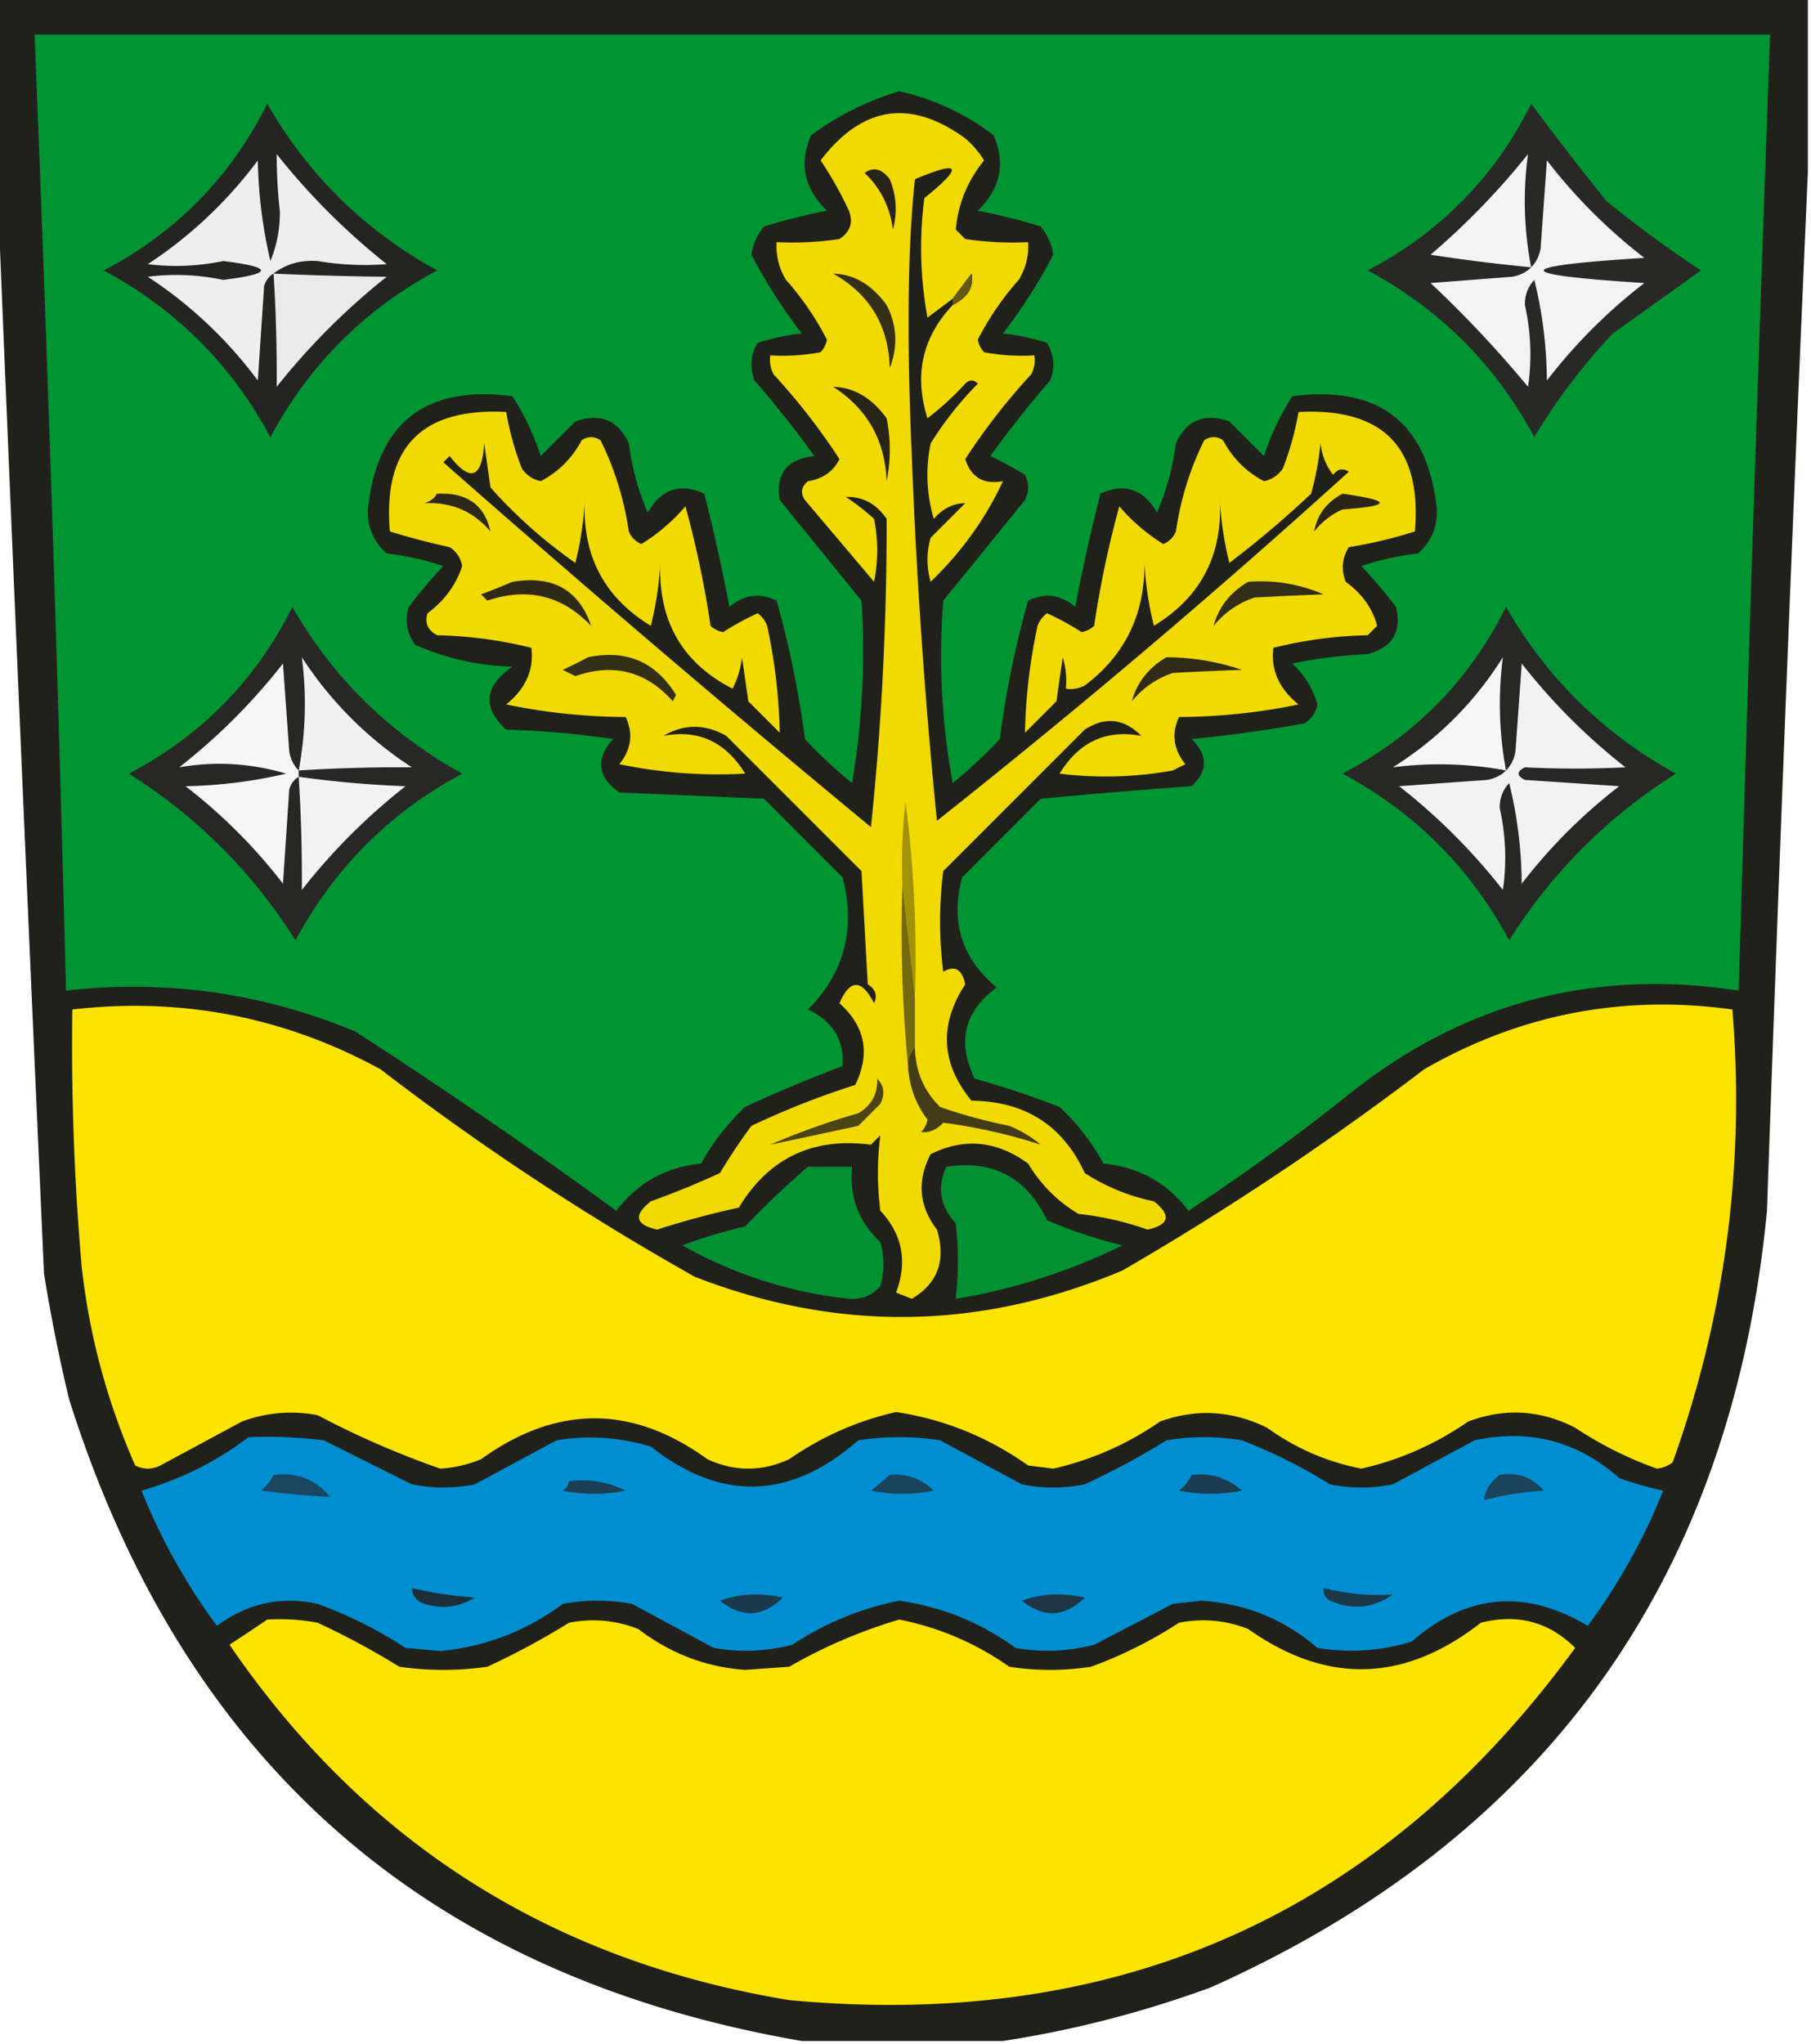 <svg xmlns="http://www.w3.org/2000/svg" width="288" height="325" style="shape-rendering:geometricPrecision;text-rendering:geometricPrecision;image-rendering:optimizeQuality;fill-rule:evenodd;clip-rule:evenodd"><path style="opacity:.987" fill="#1f1f19" d="M-.5-.5h288v28c-2.423 54.83-4.59 109.83-6.5 165-5.624 58.461-35.124 99.628-88.5 123.5-10.851 3.962-21.851 6.795-33 8.5h-32c-59.428-10.25-98.262-44.25-116.5-102a265.298 265.298 0 0 1-4-20 43797.977 43797.977 0 0 1-7.5-175v-28z"/><path style="opacity:1" fill="#009433" d="M5.5 5.5h276a20220.524 20220.524 0 0 0-5 152c-23.124-3.553-43.79 1.947-62 16.5a346.478 346.478 0 0 1-25.5 18.5c-3.413-4.456-7.913-6.956-13.5-7.5a36.104 36.104 0 0 0-7-9 140.52 140.52 0 0 0-13.5-4.5c-2.835-5.857-1.669-10.69 3.5-14.5-5.553-4.618-7.386-10.451-5.5-17.5l12.5-12.5a944.094 944.094 0 0 1 24-2c2.6-2.459 2.6-4.959 0-7.5a214.26 214.26 0 0 0 18-2.5c1.074-.739 1.741-1.739 2-3-.723-2.553-2.056-4.72-4-6.5a74.086 74.086 0 0 1 12-1.5c3.957-1.086 5.457-3.586 4.5-7.5a80.412 80.412 0 0 0-5.5-6.5 43.08 43.08 0 0 1 9-2c2.092-1.853 3.092-4.186 3-7-1.46-13.783-9.127-19.783-23-18a42.538 42.538 0 0 0-4.5 9.5l-5.5-5.5c-3.975-1.38-6.809-.213-8.5 3.5-.502 3.866-1.502 7.533-3 11-2.17-3.76-5.17-4.76-9-3a296.424 296.424 0 0 0-4 18c-2.312-1.964-4.812-2.297-7.5-1a153.01 153.01 0 0 0-4.5 22 74.048 74.048 0 0 1-7.5 7 112.22 112.22 0 0 1-1.5-29l13-16c.667-1.333.667-2.667 0-4a60.815 60.815 0 0 0-5.5-3 163.705 163.705 0 0 1 9.5-12c.808-2.079.641-4.079-.5-6a38.817 38.817 0 0 0-7-1.5 82.853 82.853 0 0 0 8-12.5 9.2 9.2 0 0 0-2-4.5 103 103 0 0 0-10-2.5c3.623-3.53 4.457-7.53 2.5-12-4.485-3.409-9.485-5.742-15-7a45.993 45.993 0 0 0-14 7c-1.957 4.47-1.123 8.47 2.5 12a103 103 0 0 0-10 2.5 9.2 9.2 0 0 0-2 4.5 82.853 82.853 0 0 0 8 12.5 38.817 38.817 0 0 0-7 1.5c-1.141 1.921-1.308 3.921-.5 6a163.705 163.705 0 0 1 9.5 12c-4.365.516-6.198 2.85-5.5 7l13 16c.622 9.719.122 19.386-1.5 29a74.048 74.048 0 0 1-7.5-7 153.01 153.01 0 0 0-4.5-22c-2.688-1.297-5.188-.964-7.5 1a296.424 296.424 0 0 0-4-18c-3.83-1.76-6.83-.76-9 3-1.498-3.467-2.498-7.134-3-11-1.691-3.713-4.525-4.88-8.5-3.5L86 72.5a42.52 42.52 0 0 0-4.5-9.5c-13.856-1.804-21.522 4.196-23 18-.092 2.814.908 5.147 3 7a43.094 43.094 0 0 1 9 2 80.31 80.31 0 0 0-5.5 6.5c-.635 2.135-.301 4.135 1 6 4.89 2.178 10.058 3.345 15.5 3.5-4.518 3.132-4.851 6.465-1 10 5.696.17 11.362.67 17 1.5-2.835 3.171-2.502 6.004 1 8.5l23 1 12.5 12.5c2.107 8.194.273 15.194-5.5 21 3.923 1.864 5.757 4.864 5.5 9a209.046 209.046 0 0 0-15.5 6.5 36.104 36.104 0 0 0-7 9c-5.587.544-10.087 3.044-13.5 7.5A885.698 885.698 0 0 0 56.5 164c-14.795-6.137-30.128-8.304-46-6.5a10131.897 10131.897 0 0 0-5-152z"/><path style="opacity:1" fill="#242522" d="M42.5 16.5c6.477 11.31 15.477 20.142 27 26.5C58 49.167 49.167 58 43 69.5 36.833 58 28 49.167 16.5 43c11.549-6.048 20.215-14.882 26-26.5z"/><path style="opacity:1" fill="#282926" d="M243.5 16.5a513.789 513.789 0 0 0 12 15.5 190.894 190.894 0 0 0 15 11l-14 10A94.901 94.901 0 0 0 244 69.5C237.833 58 229 49.167 217.5 43c11.57-6.07 20.237-14.903 26-26.5z"/><path style="opacity:1" fill="#f1d902" d="M151.5 48.5c2.422-1.208 3.422-2.875 3-5a512.469 512.469 0 0 0-3 4 494.818 494.818 0 0 0-4 3 60.713 60.713 0 0 1-.5-19c6.292-5.089 5.792-6.089-1.5-3-1.152 10.642-1.318 25.309-.5 44a950.44 950.44 0 0 0 4 58A1290.261 1290.261 0 0 0 214.5 75c-.949-.617-1.782-.45-2.5.5-1.117-1.45-1.784-3.116-2-5-.27 2.724-.77 5.39-1.5 8a160.641 160.641 0 0 1-13 11 52.141 52.141 0 0 1-1.5-10c.425 8.82-3.075 15.487-10.5 20a52.141 52.141 0 0 1-1.5-10c.061 8.188-3.105 14.688-9.5 19.5a4.934 4.934 0 0 1-3 .5 12.93 12.93 0 0 0-.5-5l-1 7-5 5a88.539 88.539 0 0 1 2-17 4.458 4.458 0 0 1 1.5-2c1.929.88 3.763 1.88 5.5 3a3.943 3.943 0 0 0 2-1 159.66 159.66 0 0 1 4-19 29.778 29.778 0 0 0 7 6c.945-.405 1.612-1.072 2-2 .754-5.147 2.254-9.98 4.5-14.5 1-.667 2-.667 3 0 1.513 2.846 3.679 5.013 6.5 6.5 1.261-.26 2.261-.926 3-2a45.792 45.792 0 0 0 2.5-9c13.486-.682 19.653 5.652 18.5 19a73.594 73.594 0 0 1-10.5 2.5c-1.076 1.726-1.243 3.56-.5 5.5 2.613 1.901 4.28 4.235 5 7l-1.5 1.5a67.445 67.445 0 0 0-15 2c-.431 3.499.902 6.499 4 9-6.162 1.292-12.496 1.959-19 2-1.229 2.619-.896 5.119 1 7.5l-2 1a59.403 59.403 0 0 1-18 .5c3.113-5.062 7.447-7.062 13-6-2.742-2.77-5.742-3.104-9-1L150 138.5a64.218 64.218 0 0 0 0 16c1.825-1.071 2.992-.404 3.5 2-4.192 6.43-3.859 12.597 1 18.5 8.516.093 14.516 3.927 18 11.5a32.058 32.058 0 0 0 11 4.5c2.808 2.214 2.475 3.714-1 4.5a48.43 48.43 0 0 0-11-2.5c-3.333-2-6-4.667-8-8-4.982-3.643-10.148-4.143-15.5-1.5-2.202 4.242-1.869 8.242 1 12 1.475 4.869.142 8.535-4 11l-2.5-1c1.849-4.902 1.015-9.235-2.5-13-.518-4.075-.518-8.075 0-12l-1.5 1.5c-9.243-1.21-16.243 2.123-21 10a135.76 135.76 0 0 0-13 3.5c-3.475-.786-3.808-2.286-1-4.5a134.237 134.237 0 0 0 11-4.5 89.809 89.809 0 0 1 5-7.5 130.757 130.757 0 0 1 16.5-6.5c2.439-4.969 1.606-9.303-2.5-13 1.686-3.861 3.519-3.861 5.5 0 .563-1.225.23-2.225-1-3l-1-18-21.5-21.5c-3.4-1.923-6.734-1.923-10 0 5.553-1.062 9.887.938 13 6a76.841 76.841 0 0 1-20-1.5c1.896-2.381 2.229-4.881 1-7.5-6.504-.041-12.838-.708-19-2 3.098-2.501 4.431-5.501 4-9a67.443 67.443 0 0 0-15-2c-1.507-.837-2.007-2.004-1.5-3.5 2.662-1.98 4.495-4.48 5.5-7.5-.255-1.326-.922-2.326-2-3-3.234-.711-6.4-1.545-9.5-2.5-1.132-13.368 5.034-19.701 18.5-19a45.785 45.785 0 0 0 2.5 9c.739 1.074 1.739 1.74 3 2 2.82-1.487 4.987-3.654 6.5-6.5 1-.667 2-.667 3 0 2.246 4.52 3.746 9.353 4.5 14.5.388.928 1.055 1.595 2 2a29.778 29.778 0 0 0 7-6 159.66 159.66 0 0 1 4 19 3.943 3.943 0 0 0 2 1 43.337 43.337 0 0 1 5.5-3 4.458 4.458 0 0 1 1.5 2 88.539 88.539 0 0 1 2 17l-5-5-1-7a14.72 14.72 0 0 1-1.5 5c-8.004-4.105-11.838-10.772-11.5-20a52.141 52.141 0 0 1-1.5 10c-7.425-4.513-10.925-11.18-10.5-20a52.204 52.204 0 0 1-1.5 10 76.563 76.563 0 0 1-13.5-12l-1-7c-.356 5.563-2.19 6.23-5.5 2l-1 1a2797.74 2797.74 0 0 0 68 58c1.685-16.01 2.518-32.344 2.5-49-1.636-2.398-3.802-3.565-6.5-3.5a36.012 36.012 0 0 1 4.5 3.5 25.238 25.238 0 0 1 0 10l-11-13c-.749-1.135-.583-2.135.5-3 2.34-.366 4.007-1.533 5-3.5A101.43 101.43 0 0 0 123 59.5a4.934 4.934 0 0 1-.5-3 32.438 32.438 0 0 0 8-.5 3.944 3.944 0 0 0 1-2 45.838 45.838 0 0 0-6.5-9.5 10.1 10.1 0 0 1-1.5-6c3.35.165 6.683-.002 10-.5 1.711-1.133 2.211-2.633 1.5-4.5a59.319 59.319 0 0 0-4.5-8c6.621-8.666 14.287-9.832 23-3.5a14.984 14.984 0 0 1 3 3.5c-2.655 3.294-4.155 6.96-4.5 11l1.5 1.5c3.317.498 6.65.665 10 .5a10.1 10.1 0 0 1-1.5 6 45.838 45.838 0 0 0-6.5 9.5 3.944 3.944 0 0 0 1 2c2.646.497 5.313.664 8 .5a4.934 4.934 0 0 1-.5 3A101.43 101.43 0 0 0 153.5 73c.929 2.909 2.929 4.076 6 3.5-2.774 5.965-6.608 11.298-11.5 16a12.494 12.494 0 0 1 0-7l5.5-5.5c-1.917.028-3.584.86-5 2.5a24.551 24.551 0 0 1-.5-12 54.154 54.154 0 0 1 7.5-9.5c-.667-.667-1.333-.667-2 0a46.643 46.643 0 0 1-6 5.5c-2.173-6.866-.84-12.866 4-18z"/><path style="opacity:1" fill="#eee" d="M43.5 43.5c-.722.417-1.222 1.084-1.5 2l-1 15A68.63 68.63 0 0 0 23.5 44c4.014-.5 8.014-.333 12 .5 8-1 8-2 0-3-3.986.833-7.986 1-12 .5A68.63 68.63 0 0 0 41 25.5a75.55 75.55 0 0 0 2 16 19.87 19.87 0 0 0 1.5-8 80.07 80.07 0 0 1-.5-9C49.167 31 55 36.833 61.5 42a45.327 45.327 0 0 1-11-.5c-2.705-.184-5.038.483-7 2z"/><path style="opacity:1" fill="#282318" d="M137.5 27.5c1.392-1.022 2.725-.689 4 1 1.062 2.603 1.228 5.27.5 8-.472-3.61-1.972-6.61-4.5-9z"/><path style="opacity:1" fill="#f4f4f4" d="M243.5 42.5a284.81 284.81 0 0 1-16-2 117.165 117.165 0 0 0 15.5-16c-.828 5.987-.661 11.987.5 18z"/><path style="opacity:1" fill="#eaeaea" d="M43.5 43.5c5.936.27 11.936.437 18 .5C55 49.167 49.167 55 44 61.5a253.16 253.16 0 0 0-.5-18z"/><path style="opacity:1" fill="#f3f3f3" d="M243.5 42.5c.768-.763 1.268-1.763 1.5-3l1-14c4.5 5.833 9.667 11 15.5 15.5-21.333 1.333-21.333 2.667 0 4-5.833 4.5-11 9.667-15.5 15.5-.05-5.51-.717-10.843-2-16-1.023 1.1-1.523 2.433-1.5 4a35.633 35.633 0 0 1 .5 13A180.499 180.499 0 0 0 227.5 45l13-1c1.237-.232 2.237-.732 3-1.5z"/><path style="opacity:1" fill="#635917" d="M151.5 48.5v-1a512.469 512.469 0 0 1 3-4c.422 2.125-.578 3.792-3 5z"/><path style="opacity:1" fill="#342f17" d="M132.5 43.5c3.292.085 6.126 1.752 8.5 5 1.656 3.253 1.823 6.587.5 10-.192-6.722-3.192-11.722-9-15z"/><path style="opacity:1" fill="#282417" d="M132.5 61.5c3.292.085 6.126 1.752 8.5 5a25.238 25.238 0 0 1 0 10c-.256-6.517-3.089-11.517-8.5-15z"/><path style="opacity:1" fill="#2d2817" d="M69.5 78.5c4.713-.258 7.547 1.742 8.5 6-2.731-3.212-6.231-4.712-10.5-4.5.916-.278 1.582-.778 2-1.5z"/><path style="opacity:1" fill="#292517" d="M213.5 78.5c7.872 1.097 7.872 1.93 0 2.5a11.529 11.529 0 0 0-4.5 3.5c.46-2.646 1.96-4.646 4.5-6z"/><path style="opacity:1" fill="#2f2a17" d="M81.5 92.5c6.403-1.062 10.57 1.271 12.5 7-4.624-4.832-10.124-6.165-16.5-4l-1-1a111.25 111.25 0 0 0 5-2z"/><path style="opacity:1" fill="#332e18" d="M198.5 92.5c4.18-.311 8.18.355 12 2-3.548.119-7.215.285-11 .5-2.602.883-4.769 2.383-6.5 4.5.804-2.99 2.637-5.323 5.5-7z"/><path style="opacity:1" fill="#272825" d="M46.5 96.5c6.477 11.309 15.477 20.143 27 26.5-11.5 6.167-20.333 15-26.5 26.5-6.833-10.833-15.667-19.667-26.5-26.5 11.549-6.048 20.215-14.882 26-26.5zM239.5 96.5c6.477 11.309 15.477 20.143 27 26.5-10.833 6.833-19.667 15.667-26.5 26.5-6.167-11.5-15-20.333-26.5-26.5 11.57-6.07 20.237-14.903 26-26.5z"/><path style="opacity:1" fill="#342f17" d="M93.5 104.5c6.124-1.269 10.791.731 14 6l-.5 1c-4.258-4.777-9.425-6.11-15.5-4l-2-1a71.015 71.015 0 0 0 4-2z"/><path style="opacity:1" fill="#302b17" d="M185.5 104.5c4.107.018 8.107.685 12 2a474.6 474.6 0 0 0-11 .5c-2.602.883-4.769 2.383-6.5 4.5.804-2.99 2.637-5.323 5.5-7z"/><path style="opacity:1" fill="#f1f1f1" d="M47.5 122.5a57.514 57.514 0 0 0 .5-18c4.614 7.07 10.447 12.903 17.5 17.5a253.22 253.22 0 0 0-18 .5z"/><path style="opacity:1" fill="#f6f6f6" d="M239.5 122.5a57.505 57.505 0 0 0-18-.5c7.167-4.5 13-10.333 17.5-17.5a57.505 57.505 0 0 0 .5 18zM47.5 122.5v1c-.722.418-1.222 1.084-1.5 2l-1 15c-4.5-5.833-9.667-11-15.5-15.5a75.564 75.564 0 0 0 16-2c-5.628-1.664-11.295-1.998-17-1A96.582 96.582 0 0 0 45 105.5l1 14c.232 1.237.732 2.237 1.5 3z"/><path style="opacity:1" fill="#f2f2f2" d="M47.5 123.5a165.201 165.201 0 0 0 17 1.5A96.582 96.582 0 0 0 48 141.5a253.17 253.17 0 0 0-.5-18zM239.5 122.5c.768-.763 1.268-1.763 1.5-3l1-14a96.56 96.56 0 0 0 16.5 16.5c-5.351.263-10.684.263-16 0-1.333.667-1.333 1.333 0 2l15 1c-5.833 4.5-11 9.667-15.5 15.5-.05-5.51-.717-10.843-2-16-1.023 1.1-1.523 2.433-1.5 4a35.633 35.633 0 0 1 .5 13 96.56 96.56 0 0 0-16.5-16.5l14-1c1.237-.232 2.237-.732 3-1.5z"/><path style="opacity:1" fill="#a1920a" d="m145.5 158.5-2-18a84.902 84.902 0 0 1 .5-13 191.57 191.57 0 0 1 1.5 31z"/><path style="opacity:1" fill="#fce300" d="M11.5 160.5c17.38-1.993 33.714 1.173 49 9.5a418.517 418.517 0 0 0 50 33c22.747 8.844 45.413 8.511 68-1a459.825 459.825 0 0 0 48-32c15.211-8.742 31.544-11.909 49-9.5 2.015 24.726-1.152 48.726-9.5 72a4.933 4.933 0 0 1-2.5 1 59.262 59.262 0 0 1-13-6.5c-5.519-2.835-11.186-3.169-17-1-5.206 3.604-10.872 6.104-17 7.5-5.457-1.061-10.457-3.228-15-6.5-5.551-2.737-11.218-3.07-17-1-5.206 3.604-10.872 6.104-17 7.5l-4-.5c-6.339-4.504-13.339-7.338-21-8.5-6.097 1.379-11.764 3.879-17 7.5-4.333 2-8.667 2-13 0-11.961-8.662-23.961-8.662-36 0a19.716 19.716 0 0 1-6.5 1.5 142.553 142.553 0 0 1-19.5-8.5c-4.093-.767-8.093-.434-12 1l-13 7c-1.333.667-2.667.667-4 0-4.427-10.036-7.26-20.536-8.5-31.5a406.799 406.799 0 0 1-1.5-41z"/><path style="opacity:1" fill="#74690f" d="m143.5 140.5 2 18v8c-.934 1.068-1.268 2.401-1 4-.994-9.819-1.327-19.819-1-30z"/><path style="opacity:1" fill="#433c17" d="M145.5 166.5c.057 3.754 1.39 6.921 4 9.5a82.049 82.049 0 0 0 11 3 18.924 18.924 0 0 1 5 3c-4.948-1.621-10.115-2.787-15.5-3.5-1.057 1.127-2.223 1.627-3.5 1.5a3.943 3.943 0 0 0 1-2 14.83 14.83 0 0 1-3-7.5c-.268-1.599.066-2.932 1-4z"/><path style="opacity:1" fill="#4b4415" d="M139.5 171.5c1.098 1.101 1.265 2.434.5 4l-3.5 3.5a4703.26 4703.26 0 0 1-14 3 110.375 110.375 0 0 1 14-5c2.107-1.264 3.107-3.097 3-5.5z"/><path style="opacity:1" fill="#019133" d="M128.5 185.5h7c-.46 4.744 1.04 8.744 4.5 12a12.494 12.494 0 0 1 0 7c-1.299 1.48-2.966 2.146-5 2-9.417-1.028-18.251-3.861-26.5-8.5a76.933 76.933 0 0 1 10-3 132.101 132.101 0 0 1 10-9.5z"/><path style="opacity:1" fill="#019132" d="M150.5 185.5c7.43-1.119 12.763 1.715 16 8.5a73.177 73.177 0 0 0 12 4c-8.469 4.155-17.302 6.988-26.5 8.5a55.46 55.46 0 0 0 0-12c-2.509-2.705-3.009-5.705-1.5-9z"/><path style="opacity:1" fill="#008ed1" d="M39.5 228.5a72.368 72.368 0 0 1 12 .5l14 7c3.333.667 6.667.667 10 0l13-7c5.09-.826 10.09-.492 15 1 11.174 8.788 22.174 8.455 33-1a42.479 42.479 0 0 1 13 0l13 7c3.333.667 6.667.667 10 0a121.345 121.345 0 0 0 13-7c4-.667 8-.667 12 0a82.927 82.927 0 0 1 14 7c3.333.667 6.667.667 10 0l13-7c8.716-1.87 16.383.13 23 6a54.628 54.628 0 0 0 7 2 96.92 96.92 0 0 1-12 21.5c-9.946-5.929-19.28-5.096-28 2.5-4.911 1.492-9.911 1.826-15 1-5.315-4.573-11.481-7.073-18.5-7.5l-4.5.5a3160.07 3160.07 0 0 1-12.5 6.5 29.13 29.13 0 0 1-12.5.5c-5.562-4.032-11.729-6.532-18.5-7.5-6.105 1.217-11.771 3.551-17 7a29.13 29.13 0 0 1-12.5.5l-13-7a30.485 30.485 0 0 0-11 0c-5.818 4.328-12.318 6.828-19.5 7.5l-5.5-.5a68.704 68.704 0 0 0-14-7c-5.857-1.256-11.19-.089-16 3.5a96.888 96.888 0 0 1-12-21.5c6.275-1.804 11.942-4.638 17-8.5z"/><path style="opacity:1" fill="#1b4660" d="M43.5 234.5c3.662-.497 6.662.669 9 3.5-3.6-.176-7.266-.509-11-1 .88-.708 1.547-1.542 2-2.5z"/><path style="opacity:1" fill="#1c3f55" d="M90.5 235.5c3.222-.392 6.222.108 9 1.5a25.238 25.238 0 0 1-10 0c.556-.383.89-.883 1-1.5z"/><path style="opacity:1" fill="#1b445b" d="M141.5 234.5c2.726-.236 5.059.597 7 2.5a25.238 25.238 0 0 1-10 0 81.316 81.316 0 0 0 3-2.5z"/><path style="opacity:1" fill="#1b3c50" d="M189.5 234.5c3.064-.356 5.731.477 8 2.5a25.238 25.238 0 0 1-10 0c.881-.708 1.547-1.542 2-2.5z"/><path style="opacity:1" fill="#1b435b" d="M238.5 234.5c2.846-.47 5.179.363 7 2.5a51.727 51.727 0 0 0-9.5 1.5c.193-1.582 1.026-2.916 2.5-4z"/><path style="opacity:1" fill="#1d2e39" d="M65.5 252.5a65.145 65.145 0 0 0 10 1.5c-2.455 1.54-5.121 1.874-8 1-1.256-.417-1.923-1.25-2-2.5z"/><path style="opacity:1" fill="#1a3a4c" d="M114.5 254.5c3.14-1.141 6.473-1.308 10-.5-3.193 3.133-6.527 3.3-10 .5z"/><path style="opacity:1" fill="#1d3544" d="M162.5 254.5c3.14-1.141 6.473-1.308 10-.5-3.193 3.133-6.527 3.3-10 .5z"/><path style="opacity:1" fill="#1b3748" d="M210.5 252.5c3.846.934 7.513 1.268 11 1-3.103 2.204-6.437 2.537-10 1-.798-.457-1.131-1.124-1-2z"/><path style="opacity:1" fill="#fce300" d="M42.5 257.5a32.462 32.462 0 0 1 8 .5 121.383 121.383 0 0 1 13 7c4.667.667 9.333.667 14 0a122.295 122.295 0 0 0 13-7c3.761-.738 7.428-.405 11 1 5.103 3.895 10.77 6.061 17 6.5l7-.5a81.18 81.18 0 0 1 17.5-7.5 45.43 45.43 0 0 1 17.5 7.5c4.333.667 8.667.667 13 0a68.669 68.669 0 0 0 14-7c3.761-.738 7.428-.405 11 1 12.5 8.848 24.833 8.515 37-1 5.832-1.474 10.832-.14 15 4-30.848 42.248-72.515 60.915-125 56-37.837-6.236-67.503-25.07-89-56.5a518.115 518.115 0 0 0 6-4z"/></svg>